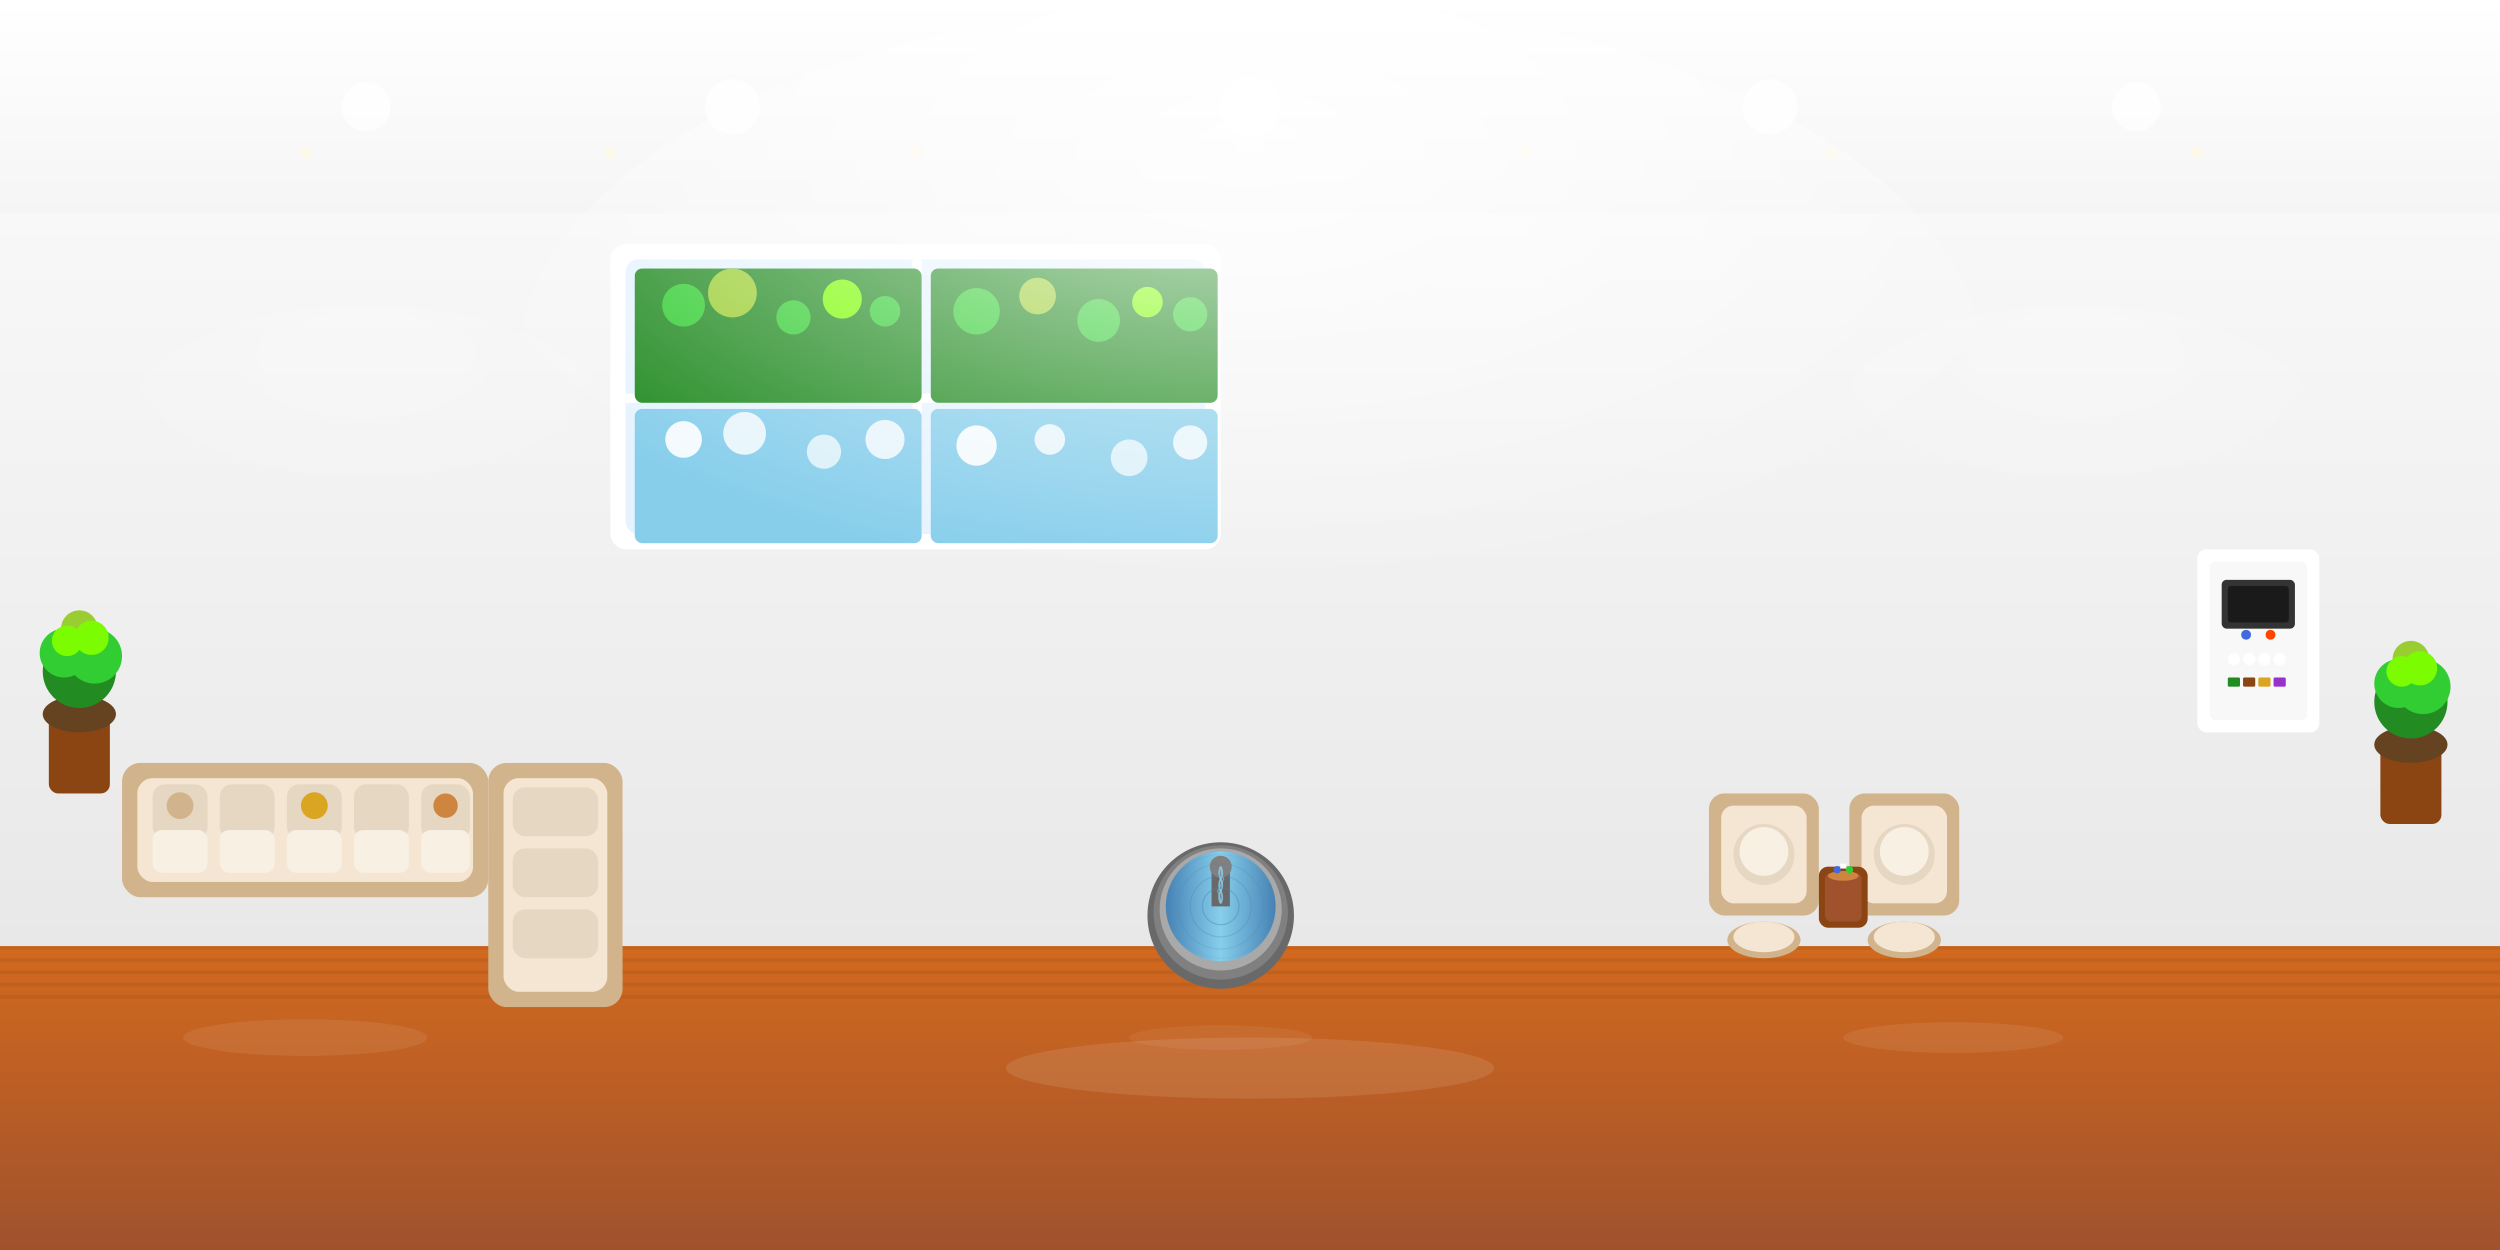 <?xml version="1.0" encoding="UTF-8"?>
<svg width="4096" height="2048" viewBox="0 0 4096 2048" xmlns="http://www.w3.org/2000/svg">
  <defs>
    <linearGradient id="wallGradient" x1="0%" y1="0%" x2="0%" y2="100%">
      <stop offset="0%" style="stop-color:#f8f8f8;stop-opacity:1" />
      <stop offset="100%" style="stop-color:#e8e8e8;stop-opacity:1" />
    </linearGradient>
    <linearGradient id="floorGradient" x1="0%" y1="0%" x2="0%" y2="100%">
      <stop offset="0%" style="stop-color:#d2691e;stop-opacity:1" />
      <stop offset="100%" style="stop-color:#a0522d;stop-opacity:1" />
    </linearGradient>
    <linearGradient id="waterGradient" x1="0%" y1="0%" x2="100%" y2="0%">
      <stop offset="0%" style="stop-color:#4682b4;stop-opacity:1" />
      <stop offset="50%" style="stop-color:#87ceeb;stop-opacity:1" />
      <stop offset="100%" style="stop-color:#4682b4;stop-opacity:1" />
    </linearGradient>
    <radialGradient id="lightGradient" cx="50%" cy="20%" r="60%">
      <stop offset="0%" style="stop-color:#ffffff;stop-opacity:0.8" />
      <stop offset="100%" style="stop-color:#ffffff;stop-opacity:0" />
    </radialGradient>
    <linearGradient id="ceilingGradient" x1="0%" y1="0%" x2="0%" y2="100%">
      <stop offset="0%" style="stop-color:#ffffff;stop-opacity:1" />
      <stop offset="100%" style="stop-color:#f5f5f5;stop-opacity:1" />
    </linearGradient>
  </defs>
  
  <!-- Piso de madeira -->
  <rect x="0" y="1550" width="4096" height="498" fill="url(#floorGradient)"/>
  
  <!-- Padrão de madeira -->
  <g opacity="0.2">
    <rect x="0" y="1550" width="4096" height="6" fill="#8b4513"/>
    <rect x="0" y="1570" width="4096" height="6" fill="#8b4513"/>
    <rect x="0" y="1590" width="4096" height="6" fill="#8b4513"/>
    <rect x="0" y="1610" width="4096" height="6" fill="#8b4513"/>
    <rect x="0" y="1630" width="4096" height="6" fill="#8b4513"/>
  </g>
  
  <!-- Paredes -->
  <rect x="0" y="350" width="4096" height="1200" fill="url(#wallGradient)"/>
  
  <!-- Teto -->
  <rect x="0" y="0" width="4096" height="350" fill="url(#ceilingGradient)"/>
  
  <!-- Sofá de relaxamento em L (estilo moderno como na recepção) -->
  <g transform="translate(200, 1250)">
    <!-- Sofá principal -->
    <rect x="0" y="0" width="600" height="220" fill="#d2b48c" rx="30"/>
    <rect x="25" y="25" width="550" height="170" fill="#f5e6d3" rx="25"/>
    
    <!-- Almofadas do encosto -->
    <rect x="50" y="35" width="90" height="90" fill="#e6d7c3" rx="20"/>
    <rect x="160" y="35" width="90" height="90" fill="#e6d7c3" rx="20"/>
    <rect x="270" y="35" width="90" height="90" fill="#e6d7c3" rx="20"/>
    <rect x="380" y="35" width="90" height="90" fill="#e6d7c3" rx="20"/>
    <rect x="490" y="35" width="80" height="90" fill="#e6d7c3" rx="20"/>
    
    <!-- Almofadas do assento -->
    <rect x="50" y="110" width="90" height="70" fill="#f8f0e3" rx="15"/>
    <rect x="160" y="110" width="90" height="70" fill="#f8f0e3" rx="15"/>
    <rect x="270" y="110" width="90" height="70" fill="#f8f0e3" rx="15"/>
    <rect x="380" y="110" width="90" height="70" fill="#f8f0e3" rx="15"/>
    <rect x="490" y="110" width="80" height="70" fill="#f8f0e3" rx="15"/>
    
    <!-- Almofadas decorativas -->
    <circle cx="95" cy="70" r="22" fill="#d2b48c"/>
    <circle cx="315" cy="70" r="22" fill="#daa520"/>
    <circle cx="530" cy="70" r="20" fill="#cd853f"/>
    
    <!-- Extensão em L -->
    <rect x="600" y="0" width="220" height="400" fill="#d2b48c" rx="30"/>
    <rect x="625" y="25" width="170" height="350" fill="#f5e6d3" rx="25"/>
    
    <!-- Almofadas da extensão -->
    <rect x="640" y="40" width="140" height="80" fill="#e6d7c3" rx="20"/>
    <rect x="640" y="140" width="140" height="80" fill="#e6d7c3" rx="20"/>
    <rect x="640" y="240" width="140" height="80" fill="#e6d7c3" rx="20"/>
  </g>
  
  <!-- Fonte de água decorativa (centro da sala) -->
  <g transform="translate(1900, 1400)">
    <!-- Base circular -->
    <circle cx="100" cy="100" r="120" fill="#696969"/>
    <circle cx="100" cy="95" r="110" fill="#808080"/>
    <circle cx="100" cy="90" r="100" fill="#a9a9a9"/>
    
    <!-- Bacia de água -->
    <circle cx="100" cy="85" r="90" fill="url(#waterGradient)"/>
    
    <!-- Pilar central -->
    <rect x="85" y="20" width="30" height="65" fill="#696969"/>
    <circle cx="100" cy="20" r="18" fill="#808080"/>
    
    <!-- Jatos de água -->
    <path d="M100,20 Q95,30 100,40 Q105,50 100,60 Q95,70 100,80" stroke="#87ceeb" stroke-width="3" fill="none" opacity="0.8"/>
    <path d="M100,20 Q105,30 100,40 Q95,50 100,60 Q105,70 100,80" stroke="#87ceeb" stroke-width="3" fill="none" opacity="0.8"/>
    <path d="M100,20 Q100,30 105,40 Q100,50 95,60 Q100,70 100,80" stroke="#87ceeb" stroke-width="2" fill="none" opacity="0.6"/>
    
    <!-- Ondulações na água -->
    <circle cx="100" cy="85" r="30" fill="none" stroke="#4682b4" stroke-width="2" opacity="0.4"/>
    <circle cx="100" cy="85" r="50" fill="none" stroke="#4682b4" stroke-width="2" opacity="0.3"/>
    <circle cx="100" cy="85" r="70" fill="none" stroke="#4682b4" stroke-width="2" opacity="0.2"/>
    <circle cx="100" cy="85" r="85" fill="none" stroke="#4682b4" stroke-width="2" opacity="0.1"/>
  </g>
  
  <!-- Poltronas individuais de relaxamento -->
  <g transform="translate(2800, 1300)">
    <!-- Poltrona 1 -->
    <rect x="0" y="0" width="180" height="200" fill="#d2b48c" rx="25"/>
    <rect x="20" y="20" width="140" height="160" fill="#f5e6d3" rx="20"/>
    <circle cx="90" cy="100" r="50" fill="#e6d7c3"/>
    <circle cx="90" cy="95" r="40" fill="#f8f0e3"/>
    
    <!-- Apoio para os pés -->
    <ellipse cx="90" cy="240" rx="60" ry="30" fill="#d2b48c"/>
    <ellipse cx="90" cy="235" rx="50" ry="25" fill="#f5e6d3"/>
    
    <!-- Poltrona 2 -->
    <rect x="230" y="0" width="180" height="200" fill="#d2b48c" rx="25"/>
    <rect x="250" y="20" width="140" height="160" fill="#f5e6d3" rx="20"/>
    <circle cx="320" cy="100" r="50" fill="#e6d7c3"/>
    <circle cx="320" cy="95" r="40" fill="#f8f0e3"/>
    
    <!-- Apoio para os pés -->
    <ellipse cx="320" cy="240" rx="60" ry="30" fill="#d2b48c"/>
    <ellipse cx="320" cy="235" rx="50" ry="25" fill="#f5e6d3"/>
    
    <!-- Mesa lateral entre as poltronas -->
    <rect x="180" y="120" width="80" height="100" fill="#8b4513" rx="15"/>
    <rect x="190" y="130" width="60" height="80" fill="#a0522d" rx="10"/>
    <ellipse cx="220" cy="135" rx="25" ry="8" fill="#cd853f"/>
    
    <!-- Acessórios na mesa -->
    <circle cx="210" cy="125" r="6" fill="#4169e1"/>
    <circle cx="230" cy="125" r="6" fill="#32cd32"/>
    <rect x="215" y="115" width="10" height="8" fill="#ffffff"/>
  </g>
  
  <!-- Janelas panorâmicas com vista para jardim -->
  <g transform="translate(1000, 400)">
    <!-- Janela principal grande -->
    <rect x="0" y="0" width="1000" height="500" fill="#ffffff" rx="25"/>
    <rect x="25" y="25" width="950" height="450" fill="#e6f3ff" rx="20"/>
    
    <!-- Divisórias das janelas -->
    <rect x="495" y="25" width="15" height="450" fill="#ffffff"/>
    <rect x="25" y="245" width="950" height="15" fill="#ffffff"/>
    
    <!-- Vista do jardim tropical -->
    <rect x="40" y="40" width="470" height="220" fill="#228b22" rx="12"/>
    <circle cx="120" cy="100" r="35" fill="#32cd32"/>
    <circle cx="200" cy="80" r="40" fill="#9acd32"/>
    <circle cx="300" cy="120" r="28" fill="#32cd32"/>
    <circle cx="380" cy="90" r="32" fill="#7cfc00"/>
    <circle cx="450" cy="110" r="25" fill="#32cd32"/>
    
    <rect x="525" y="40" width="470" height="220" fill="#228b22" rx="12"/>
    <circle cx="600" cy="110" r="38" fill="#32cd32"/>
    <circle cx="700" cy="85" r="30" fill="#9acd32"/>
    <circle cx="800" cy="125" r="35" fill="#32cd32"/>
    <circle cx="880" cy="95" r="25" fill="#7cfc00"/>
    <circle cx="950" cy="115" r="28" fill="#32cd32"/>
    
    <!-- Céu com nuvens -->
    <rect x="40" y="270" width="470" height="220" fill="#87ceeb" rx="12"/>
    <circle cx="120" cy="320" r="30" fill="#ffffff" opacity="0.9"/>
    <circle cx="220" cy="310" r="35" fill="#ffffff" opacity="0.8"/>
    <circle cx="350" cy="340" r="28" fill="#ffffff" opacity="0.7"/>
    <circle cx="450" cy="320" r="32" fill="#ffffff" opacity="0.8"/>
    
    <rect x="525" y="270" width="470" height="220" fill="#87ceeb" rx="12"/>
    <circle cx="600" cy="330" r="33" fill="#ffffff" opacity="0.9"/>
    <circle cx="720" cy="320" r="25" fill="#ffffff" opacity="0.8"/>
    <circle cx="850" cy="350" r="30" fill="#ffffff" opacity="0.7"/>
    <circle cx="950" cy="325" r="28" fill="#ffffff" opacity="0.8"/>
  </g>
  
  <!-- Estação de chás e infusões -->
  <g transform="translate(3600, 900)">
    <rect x="0" y="0" width="200" height="300" fill="#ffffff" rx="15"/>
    <rect x="20" y="20" width="160" height="260" fill="#f8f8f8" rx="10"/>
    
    <!-- Dispenser de água -->
    <rect x="40" y="50" width="120" height="80" fill="#333" rx="8"/>
    <rect x="50" y="60" width="100" height="60" fill="#1a1a1a" rx="5"/>
    
    <!-- Torneiras -->
    <circle cx="80" cy="140" r="8" fill="#4169e1"/>
    <circle cx="120" cy="140" r="8" fill="#ff4500"/>
    
    <!-- Xícaras e chás -->
    <circle cx="60" cy="180" r="10" fill="#ffffff"/>
    <circle cx="85" cy="180" r="10" fill="#ffffff"/>
    <circle cx="110" cy="180" r="10" fill="#ffffff"/>
    <circle cx="135" cy="180" r="10" fill="#ffffff"/>
    
    <!-- Sachês de chá -->
    <rect x="50" y="210" width="20" height="15" fill="#228b22" rx="2"/>
    <rect x="75" y="210" width="20" height="15" fill="#8b4513" rx="2"/>
    <rect x="100" y="210" width="20" height="15" fill="#daa520" rx="2"/>
    <rect x="125" y="210" width="20" height="15" fill="#9932cc" rx="2"/>
  </g>
  
  <!-- Plantas grandes decorativas -->
  <g transform="translate(80, 1150)">
    <rect x="0" y="0" width="100" height="150" fill="#8b4513" rx="15"/>
    <ellipse cx="50" cy="20" rx="60" ry="30" fill="#654321"/>
    <circle cx="50" cy="-50" r="60" fill="#228b22"/>
    <circle cx="25" cy="-80" r="40" fill="#32cd32"/>
    <circle cx="75" cy="-75" r="45" fill="#32cd32"/>
    <circle cx="50" cy="-120" r="30" fill="#9acd32"/>
    <circle cx="30" cy="-100" r="25" fill="#7cfc00"/>
    <circle cx="70" cy="-105" r="28" fill="#7cfc00"/>
  </g>
  
  <g transform="translate(3900, 1200)">
    <rect x="0" y="0" width="100" height="150" fill="#8b4513" rx="15"/>
    <ellipse cx="50" cy="20" rx="60" ry="30" fill="#654321"/>
    <circle cx="50" cy="-50" r="60" fill="#228b22"/>
    <circle cx="30" cy="-80" r="40" fill="#32cd32"/>
    <circle cx="70" cy="-75" r="45" fill="#32cd32"/>
    <circle cx="50" cy="-120" r="30" fill="#9acd32"/>
    <circle cx="35" cy="-100" r="25" fill="#7cfc00"/>
    <circle cx="65" cy="-105" r="28" fill="#7cfc00"/>
  </g>
  
  <!-- Iluminação ambiente no teto -->
  <circle cx="600" cy="175" r="40" fill="#ffffff" opacity="0.7"/>
  <circle cx="1200" cy="175" r="45" fill="#ffffff" opacity="0.8"/>
  <circle cx="2048" cy="175" r="50" fill="#ffffff" opacity="0.9"/>
  <circle cx="2900" cy="175" r="45" fill="#ffffff" opacity="0.8"/>
  <circle cx="3500" cy="175" r="40" fill="#ffffff" opacity="0.7"/>
  
  <!-- Spots direcionais -->
  <circle cx="500" cy="250" r="10" fill="#fff8dc" opacity="0.5"/>
  <circle cx="1000" cy="250" r="10" fill="#fff8dc" opacity="0.5"/>
  <circle cx="1500" cy="250" r="10" fill="#fff8dc" opacity="0.5"/>
  <circle cx="2500" cy="250" r="10" fill="#fff8dc" opacity="0.5"/>
  <circle cx="3000" cy="250" r="10" fill="#fff8dc" opacity="0.5"/>
  <circle cx="3600" cy="250" r="10" fill="#fff8dc" opacity="0.5"/>
  
  <!-- Efeitos de iluminação suave -->
  <ellipse cx="2048" cy="600" rx="1200" ry="600" fill="url(#lightGradient)"/>
  <ellipse cx="600" cy="700" rx="400" ry="200" fill="url(#lightGradient)" opacity="0.3"/>
  <ellipse cx="3400" cy="700" rx="400" ry="200" fill="url(#lightGradient)" opacity="0.3"/>
  
  <!-- Reflexos suaves no piso -->
  <ellipse cx="2048" cy="1750" rx="400" ry="50" fill="#ffffff" opacity="0.1"/>
  <ellipse cx="500" cy="1700" rx="200" ry="30" fill="#ffffff" opacity="0.08"/>
  <ellipse cx="3200" cy="1700" rx="180" ry="25" fill="#ffffff" opacity="0.08"/>
  <ellipse cx="2000" cy="1700" rx="150" ry="20" fill="#ffffff" opacity="0.06"/>
</svg>